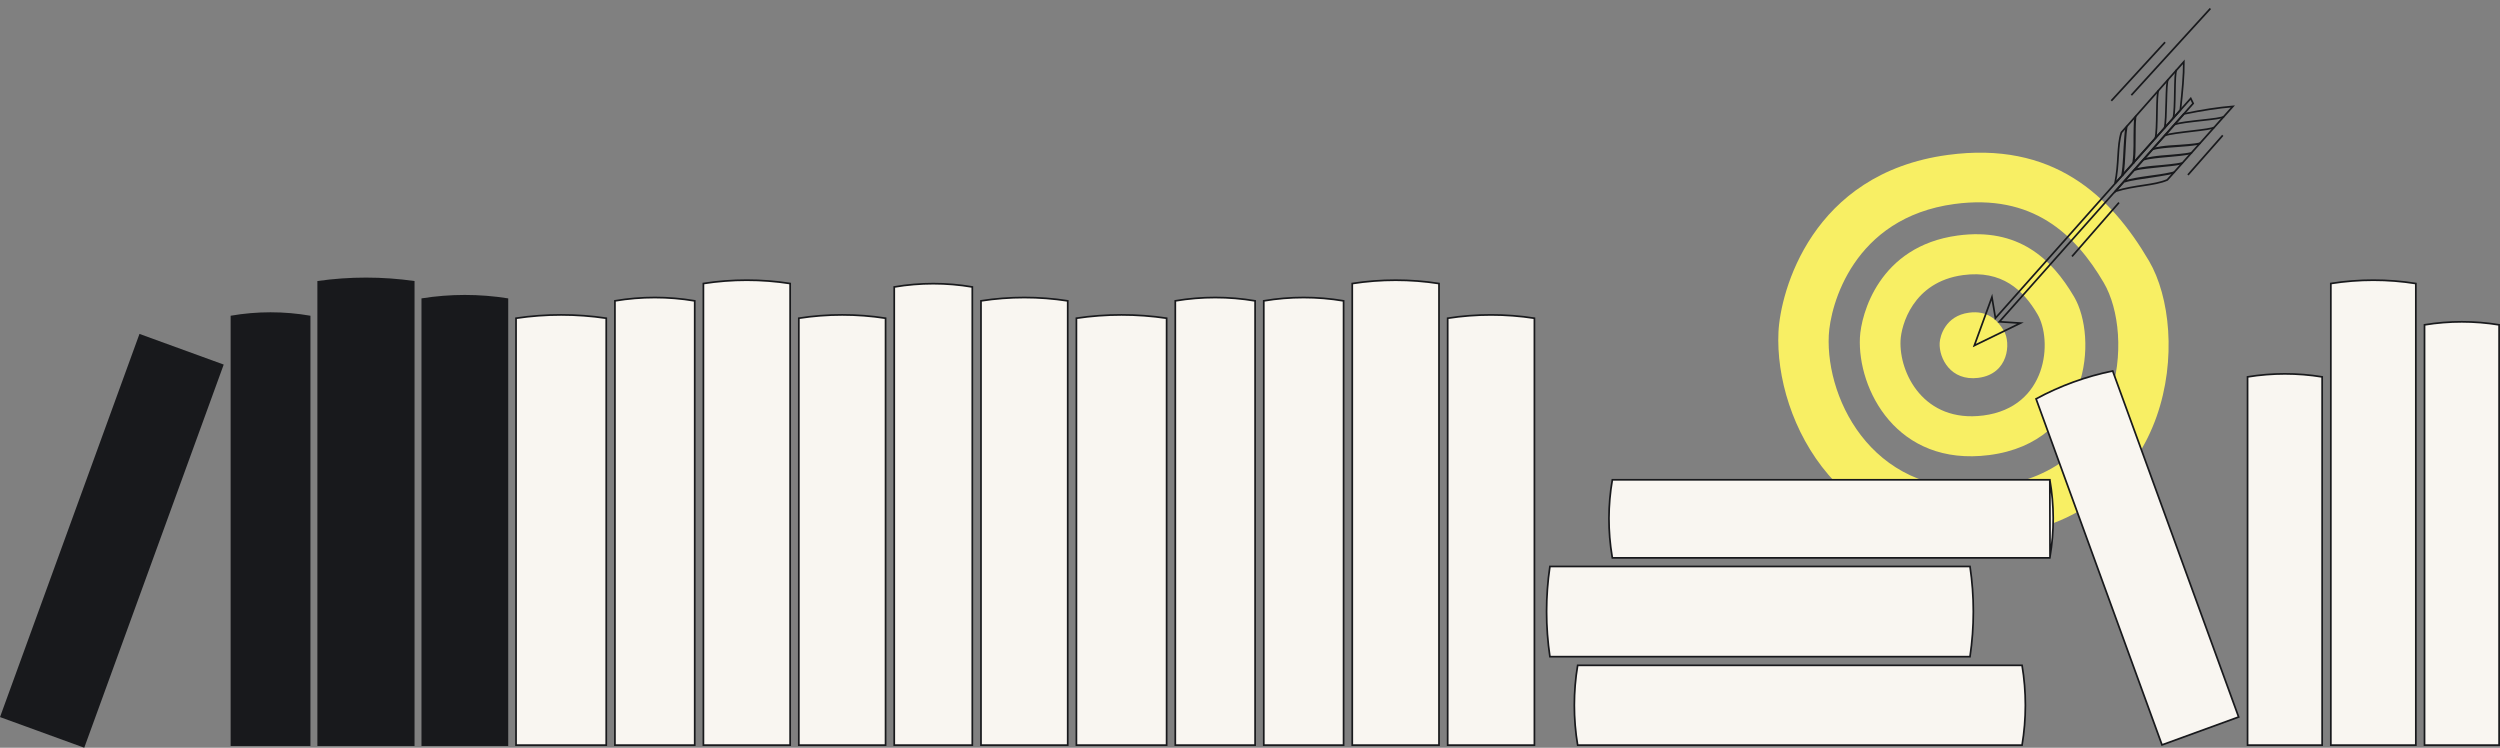 <svg width="1441" height="431" viewBox="0 0 1441 431" fill="none" xmlns="http://www.w3.org/2000/svg">
<rect x="0" y="0" width="1441" height="431" fill="#808080" stroke="none"/>
<g clip-path="url(#clip0_756_212)">
<path d="M405.44 163.418C422.012 160.859 438.869 160.854 455.44 163.422V429.5H405.44V163.418Z" fill="#F9F6F1" stroke="#18191C"/>
<path d="M779.44 163.428C796.012 160.869 812.869 160.864 829.44 163.432V429.5H779.44V163.428Z" fill="#F9F6F1" stroke="#18191C"/>
<path d="M1343.49 163.417C1359.72 160.86 1376.25 160.855 1392.49 163.421V429.5H1343.49V163.417Z" fill="#F9F6F1" stroke="#18191C"/>
<path d="M1397.49 187.235C1411.74 184.921 1426.24 184.915 1440.49 187.238V429.5H1397.49V187.235Z" fill="#F9F6F1" stroke="#18191C"/>
<path d="M1238.72 150.466C1216.44 112.448 1183.17 81.144 1122.72 89.304C1043.9 99.938 1026.23 168.305 1025.11 191.328C1022.64 242.645 1061.6 320.654 1154.01 308.789C1254.67 295.862 1262.63 191.233 1238.72 150.466ZM1149.76 280.473C1081.18 289.266 1052.27 231.39 1054.11 193.3C1054.93 176.226 1068.04 125.483 1126.53 117.585C1171.39 111.528 1196.07 134.767 1212.62 162.976C1230.37 193.24 1224.45 270.878 1149.74 280.473H1149.76Z" fill="#F8EF64"/>
<path d="M1195.48 171.024C1182.61 149.106 1163.39 131.052 1128.46 135.75C1082.92 141.875 1072.71 181.312 1072.06 194.572C1070.63 224.162 1093.15 269.141 1146.53 262.302C1204.7 254.846 1209.3 194.513 1195.48 171.012V171.024ZM1143.1 239.492C1108.96 243.868 1094.57 215.099 1095.47 196.178C1095.88 187.698 1102.42 162.485 1131.53 158.56C1153.87 155.551 1166.17 167.1 1174.4 181.121C1183.24 196.154 1180.29 234.735 1143.1 239.504V239.492Z" fill="#F8EF64"/>
<path d="M1140.36 217.792C1124.34 219.827 1117.59 206.48 1118.02 197.688C1118.21 193.748 1121.28 182.045 1134.94 180.223C1145.42 178.827 1151.18 184.187 1155.05 190.683C1159.19 197.664 1157.81 215.579 1140.35 217.78L1140.36 217.792Z" fill="#F8EF64"/>
<path d="M1264.12 59.615L1152.44 185.46L1164.58 186.243L1138 199.181L1148.15 171.262L1150.17 183.394L1262.74 56.739L1264.12 59.615Z" stroke="#18191C"/>
<path d="M1219.35 110.238C1230.87 106.62 1241.51 107.02 1249.23 103.699L1287.03 61.343C1278.76 62.061 1270.01 63.329 1258.84 65.635L1219.35 110.25L1219.35 110.238Z" stroke="#18191C"/>
<path d="M1274.07 4.903L1228.51 54.861" stroke="#18191C"/>
<path d="M1247.95 24.337L1216.96 58.105" stroke="#18191C"/>
<path d="M1261.13 100.824L1281.2 78.017" stroke="#18191C"/>
<path d="M1194.31 147.812L1221.38 116.777" stroke="#18191C"/>
<path d="M1253.55 71.751C1258.19 69.816 1280.65 68.832 1281.78 67.175" stroke="#18191C"/>
<path d="M1247.88 78.093C1252.52 76.147 1275.17 74.959 1276.31 73.314" stroke="#18191C"/>
<path d="M1240.56 85.439C1247.08 83.515 1254.71 83.75 1261.46 83.021C1263.61 82.825 1265.89 82.621 1267.98 82.118L1268.65 82.646C1268.2 83.191 1267.46 83.385 1266.81 83.543C1259.58 84.764 1251.51 84.714 1244.28 85.79C1243.15 85.959 1242.01 86.163 1241.04 86.532L1240.57 85.429L1240.56 85.439Z" fill="#18191C"/>
<path d="M1235.51 91.379C1242.09 89.404 1249.73 89.496 1256.53 88.664C1258.71 88.436 1261 88.198 1263.09 87.646L1263.75 88.175C1263.31 88.719 1262.56 88.925 1261.92 89.095C1254.65 90.419 1246.51 90.529 1239.23 91.695C1238.1 91.876 1236.94 92.09 1235.96 92.469L1235.5 91.366L1235.51 91.379Z" fill="#18191C"/>
<path d="M1229.88 97.44C1236.51 95.47 1244.2 95.472 1251.06 94.587C1253.25 94.337 1255.55 94.077 1257.67 93.516L1258.33 94.045C1258.1 94.352 1257.73 94.556 1257.39 94.681C1255.4 95.39 1253.26 95.491 1251.18 95.78C1247.05 96.229 1241.18 96.782 1237.11 97.275C1234.87 97.579 1232.43 97.799 1230.33 98.541L1229.88 97.44Z" fill="#18191C"/>
<path d="M1224.21 104.106C1232.97 101.457 1242.75 101.256 1251.64 99.177C1252 99.09 1252.79 98.891 1253.16 98.769L1253.82 99.297C1252.88 100.295 1251.36 100.415 1250.11 100.736C1247.66 101.266 1241.65 102.126 1239.09 102.534C1234.3 103.344 1229.3 103.778 1224.66 105.208L1224.21 104.106Z" fill="#18191C"/>
<path d="M1219.07 105.784C1221.54 94.184 1220.24 84.256 1222.76 76.362L1258.76 35.603C1258.8 43.654 1257.99 52.402 1256.75 63.486L1219.06 105.794L1219.07 105.784Z" stroke="#18191C"/>
<path d="M1252.65 68.154C1254.12 63.416 1253.06 41.702 1254.55 40.366" stroke="#18191C"/>
<path d="M1242.32 79.79C1243.79 75.052 1242.72 53.433 1244.21 52.108" stroke="#18191C"/>
<path d="M1247.6 73.855C1249.07 69.117 1248.2 47.174 1249.69 45.85" stroke="#18191C"/>
<!-- <path d="M1234.45 87.9063C1235.58 81.5778 1235.06 74.0183 1235.35 67.5213C1235.45 65.4925 1235.36 63.4162 1235.89 61.4296C1236 61.1195 1236.06 60.827 1236.42 60.4641L1237.03 61.0578L1236.93 61.6694C1236.46 65.1648 1236.54 70.8187 1236.48 74.4021C1236.35 79.033 1236.64 83.681 1235.59 88.2556L1234.45 87.9063Z" fill="#18191C"/> -->
<path d="M1229.03 94.029C1230.14 87.672 1229.59 80.085 1229.83 73.571C1229.94 71.543 1229.84 69.453 1230.34 67.463C1230.46 67.153 1230.52 66.861 1230.88 66.486L1231.48 67.092L1231.38 67.703C1230.94 71.213 1231.04 76.882 1230.99 80.479C1230.88 85.136 1231.19 89.787 1230.16 94.377L1229.02 94.028L1229.03 94.029Z" fill="#18191C"/>
<path d="M1222.63 101.239C1223.88 94.541 1223.78 86.615 1224.37 79.747C1224.62 77.462 1224.53 75.06 1225.38 72.898C1225.46 72.705 1225.59 72.529 1225.74 72.38L1226.35 72.986L1226.22 73.654C1225.6 77.334 1225.39 83.288 1225.17 87.066C1224.83 91.935 1224.88 96.806 1223.78 101.602L1222.64 101.252L1222.63 101.239Z" fill="#18191C"/>
<path d="M1295.49 217.235C1309.74 214.921 1324.24 214.915 1338.49 217.238V429.5H1295.49V217.235Z" fill="#F9F6F1" stroke="#18191C"/>
<path d="M1217.76 213.827L1290.35 413.281L1246.18 429.359L1173.59 229.903C1187.43 222.388 1202.33 216.969 1217.76 213.827Z" fill="#F9F6F1" stroke="#18191C"/>
<path d="M515.44 165.402C530.349 162.871 545.523 162.866 560.44 165.405V429.51H515.44V165.402Z" fill="#F9F6F1" stroke="#18191C"/>
<path d="M354.44 173.408C369.671 170.856 385.217 170.857 400.44 173.412V429.5H354.44V173.408Z" fill="#F9F6F1" stroke="#18191C"/>
<path d="M677.44 173.408C692.671 170.856 708.217 170.857 723.44 173.412V429.5H677.44V173.408Z" fill="#F9F6F1" stroke="#18191C"/>
<path d="M728.44 173.408C743.671 170.856 759.217 170.857 774.44 173.412V429.5H728.44V173.408Z" fill="#F9F6F1" stroke="#18191C"/>
<path d="M565.44 173.413C581.994 170.854 598.894 170.855 615.44 173.418V429.5H565.44V173.413Z" fill="#F9F6F1" stroke="#18191C"/>
<path d="M297.44 429.5V183.421C314.681 180.863 332.198 180.863 349.44 183.421V429.5H297.44Z" fill="#F9F6F1" stroke="#18191C"/>
<path d="M460.44 429.5V183.418C477.012 180.864 493.868 180.864 510.44 183.418V429.5H460.44Z" fill="#F9F6F1" stroke="#18191C"/>
<path d="M620.44 429.5V183.421C637.672 180.863 655.208 180.863 672.44 183.421V429.5H620.44Z" fill="#F9F6F1" stroke="#18191C"/>
<path d="M834.44 429.5V183.428C851.012 180.874 867.868 180.874 884.44 183.428V429.5H834.44Z" fill="#F9F6F1" stroke="#18191C"/>
<path d="M909.363 383.5H1165.52C1168.06 398.723 1168.06 414.277 1165.52 429.5H909.363C906.816 414.277 906.816 398.723 909.363 383.5Z" fill="#F9F6F1" stroke="#18191C"/>
<path d="M893.371 326.5H1135.51C1138.07 343.742 1138.07 361.258 1135.51 378.5H893.371C890.813 361.258 890.813 343.742 893.371 326.5Z" fill="#F9F6F1" stroke="#18191C"/>
<path d="M1181.52 276.54H929.359C926.792 291.212 926.756 306.22 929.253 320.906C929.253 320.906 929.253 320.906 929.253 320.906L929.362 321.54H1181.52L1181.63 320.906L1181.52 276.54ZM1181.52 276.54C1184.09 291.212 1184.12 306.22 1181.63 320.906L1181.52 276.54Z" fill="#F9F6F1" stroke="#18191C"/>
<path d="M132.94 181.99C148.16 179.34 163.72 179.34 178.94 181.99V430H132.94V181.99Z" fill="#18191C"/>
<path d="M182.94 161.99C201.51 159.34 220.37 159.34 238.94 161.99V430H182.94V161.99Z" fill="#18191C"/>
<path d="M242.94 171.99C259.5 169.34 276.38 169.34 292.94 171.99V430H242.94V171.99Z" fill="#18191C"/>
<path d="M80.392 192.466L0.007 413.322L48.56 430.994L128.946 210.138L80.392 192.466Z" fill="#18191C"/>
</g>
<defs>
<clipPath id="clip0_756_212">
<rect width="1441" height="431" fill="white"/>
</clipPath>
</defs>
</svg>
